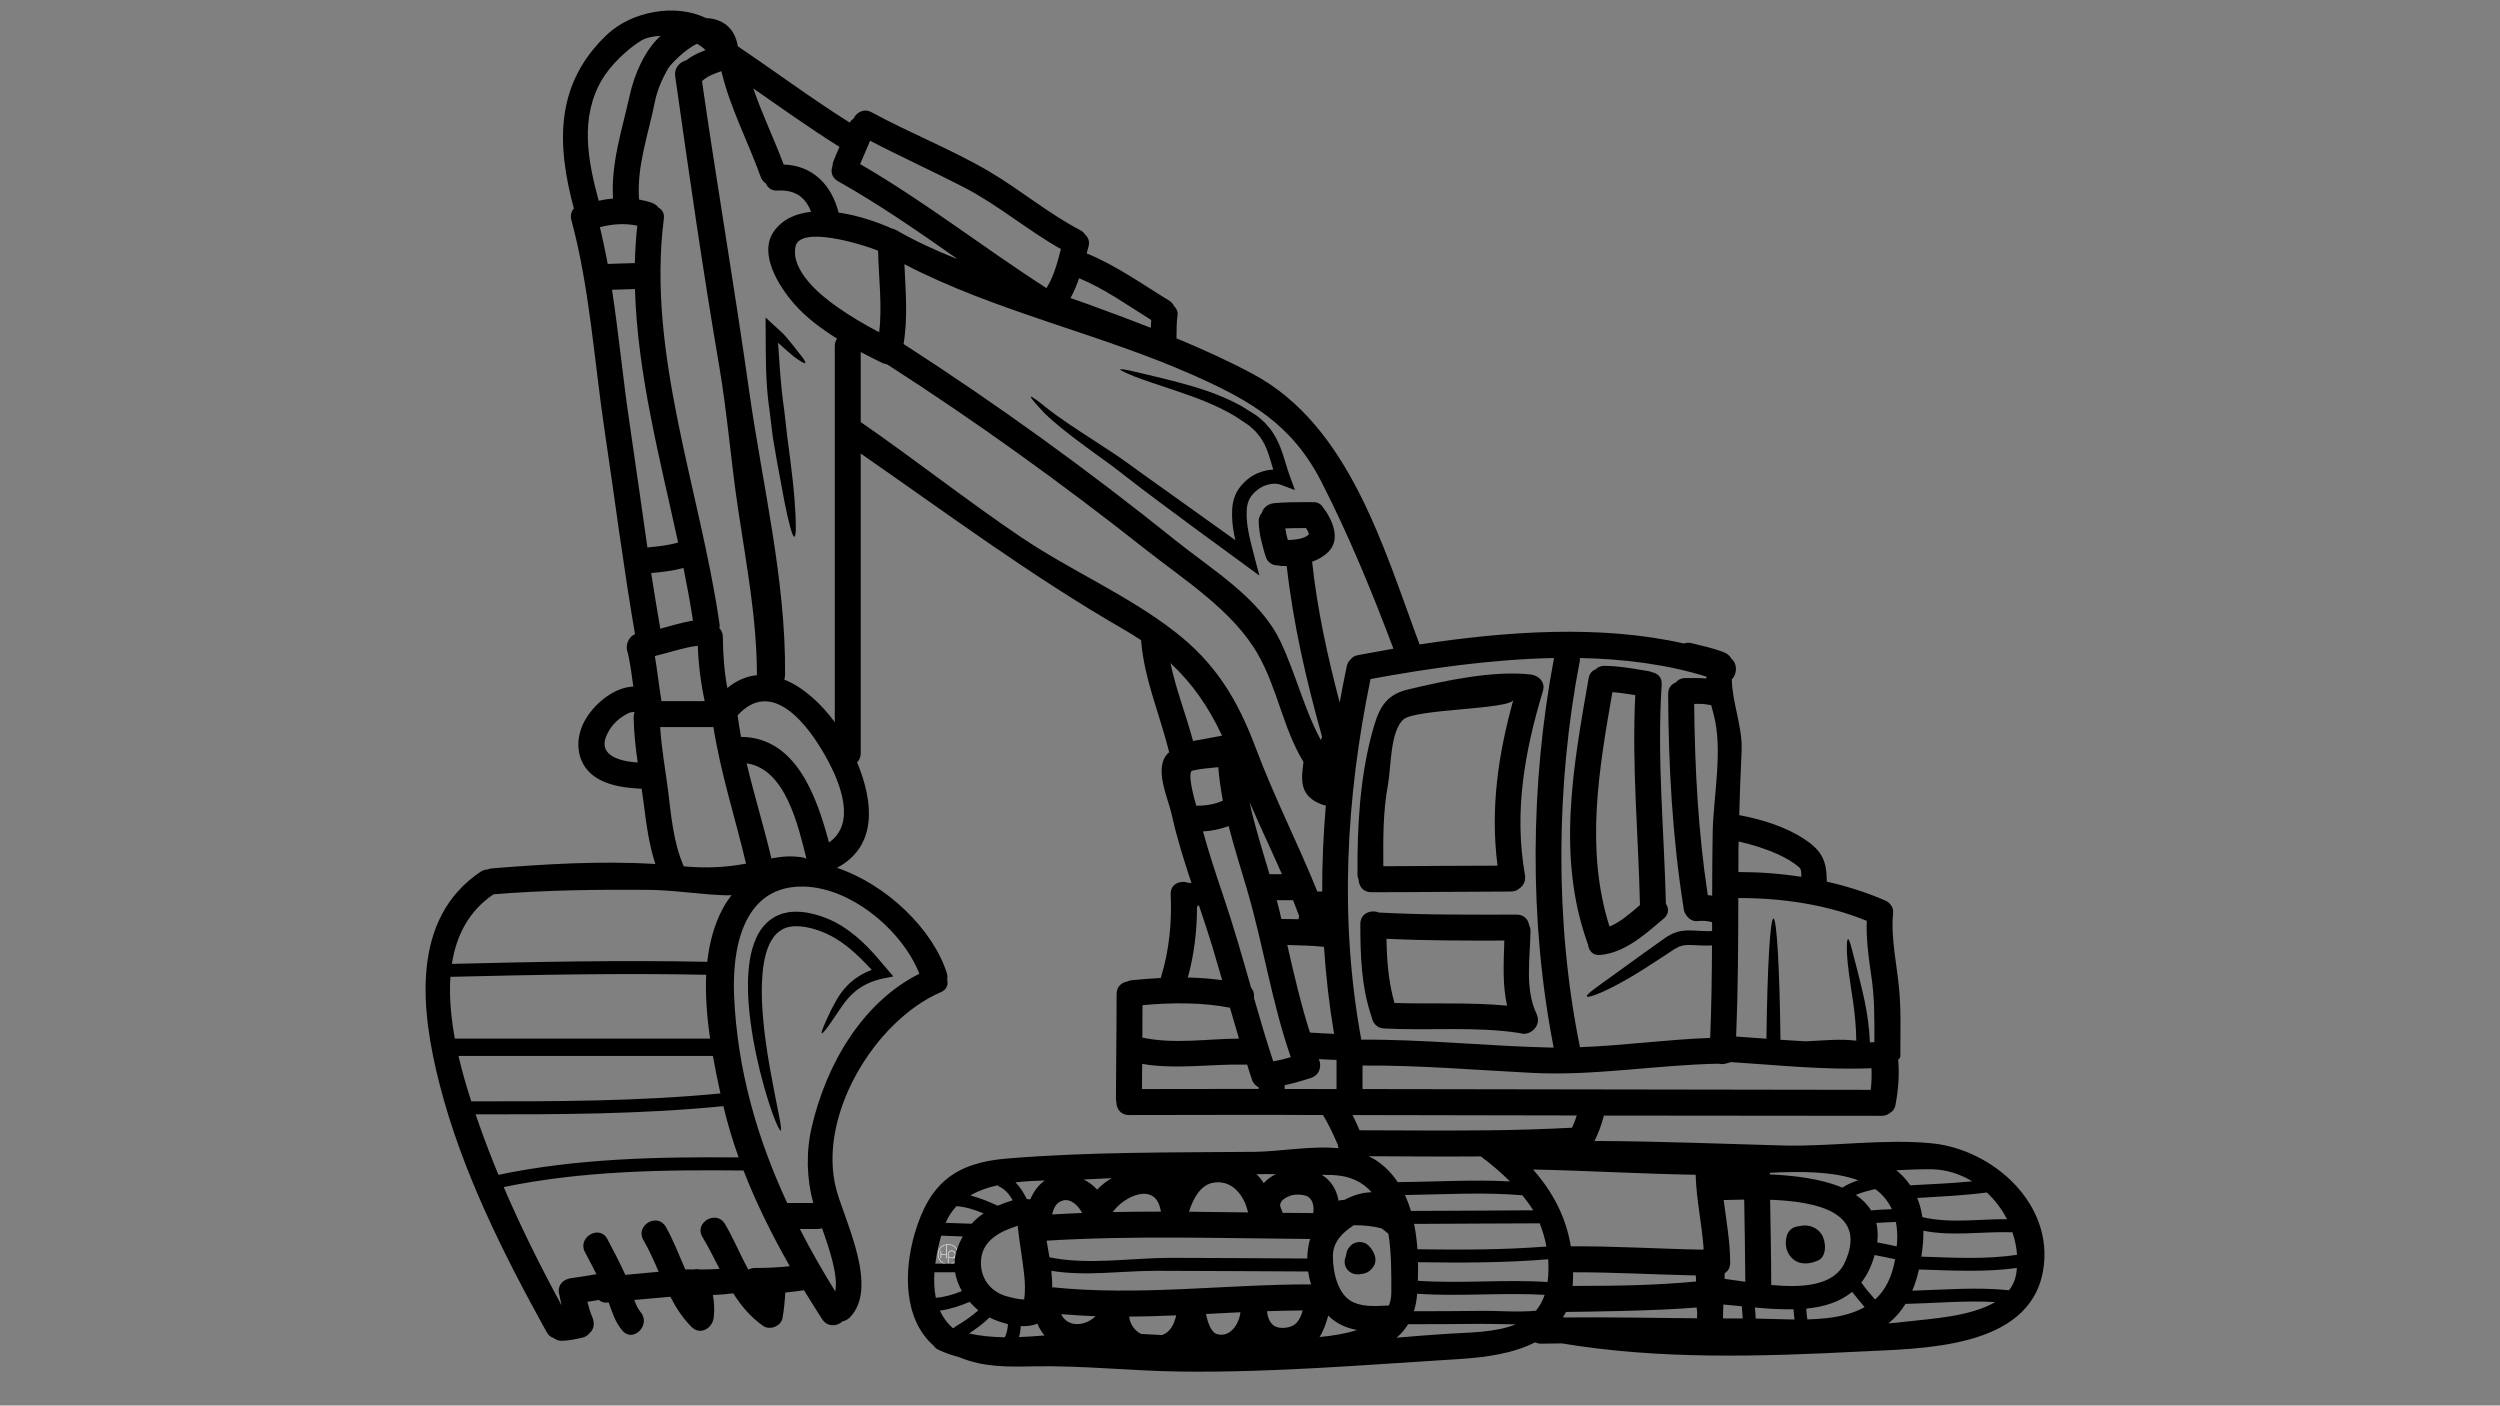 <svg xmlns="http://www.w3.org/2000/svg" xmlns:xlink="http://www.w3.org/1999/xlink" width="1366" zoomAndPan="magnify" viewBox="0 0 1024.5 576" height="768" preserveAspectRatio="xMidYMid meet" version="1.0"><rect x="0" y="0" width="1024.5" height="576" fill="#808080" stroke="none"/><defs><clipPath id="42aca90984"><path d="M 384.309 509.836 L 392 509.836 L 392 518.082 L 384.309 518.082 Z M 384.309 509.836 " clip-rule="nonzero"/></clipPath><clipPath id="efa8e34d7d"><path d="M 385 509.836 L 392.555 509.836 L 392.555 518.082 L 385 518.082 Z M 385 509.836 " clip-rule="nonzero"/></clipPath></defs><g clip-path="url(#42aca90984)"><path fill="#ffffff" d="M 390.004 512.703 C 390.887 512.703 391.324 513.332 391.324 514.059 C 391.324 514.766 390.887 515.402 390.004 515.402 C 389.488 515.402 389.121 515.188 388.906 514.859 L 388.906 515.227 C 389.164 515.473 389.531 515.629 390.004 515.629 C 390.441 515.629 390.801 515.492 391.055 515.27 L 391.441 515.641 L 391.59 515.488 L 391.199 515.109 C 391.438 514.816 391.559 514.43 391.559 514.059 C 391.562 513.215 391.043 512.477 390.004 512.477 C 388.977 512.477 388.457 513.211 388.449 514.031 C 388.449 514.039 388.449 514.051 388.449 514.059 L 388.449 518.059 C 386.277 518.016 384.527 516.238 384.527 514.059 C 384.527 512.227 385.766 510.68 387.449 510.207 L 387.449 509.977 C 385.645 510.457 384.309 512.105 384.309 514.059 C 384.309 516.387 386.203 518.281 388.531 518.281 C 388.578 518.281 388.629 518.281 388.676 518.277 L 388.676 514.059 L 388.68 514.059 C 388.68 514.051 388.68 514.039 388.68 514.031 C 388.68 513.277 389.223 512.703 390.004 512.703 Z M 390.004 512.703 " fill-opacity="1" fill-rule="nonzero"/></g><g clip-path="url(#efa8e34d7d)"><path fill="#ffffff" d="M 388.531 509.836 C 388.234 509.836 387.949 509.867 387.668 509.926 L 387.668 513.98 L 385.707 513.98 L 385.707 512.516 L 385.469 512.516 L 385.469 515.598 L 385.707 515.598 L 385.707 514.199 L 387.668 514.199 L 387.668 515.598 L 387.906 515.598 L 387.906 510.105 C 388.109 510.074 388.316 510.055 388.531 510.055 C 390.738 510.055 392.531 511.852 392.531 514.059 C 392.531 516.137 390.938 517.852 388.906 518.043 L 388.906 518.262 C 391.059 518.07 392.75 516.258 392.75 514.059 C 392.754 511.73 390.859 509.836 388.531 509.836 Z M 388.531 509.836 " fill-opacity="1" fill-rule="nonzero"/></g><path fill="#000000" d="M 260.055 291.863 C 259.172 291.645 258.113 291.906 256.773 292.641 C 253.492 294.41 250.727 297.047 249.043 300.375 C 244.355 309.316 253.359 311.93 261.328 312.492 C 260.445 306.379 259.773 300.242 259.668 294 C 259.668 293.18 259.816 292.512 260.055 291.863 Z M 260.164 107.812 C 260.273 102.715 260.598 97.594 261.156 92.496 C 256.125 91.395 250.836 91.785 245.848 93.102 C 247.012 98.07 248.113 103.102 249.043 108.156 C 252.758 108.07 256.449 107.879 260.164 107.812 Z M 270.723 14.688 C 267.613 14.836 264.742 15.441 262.711 16.672 C 256.902 20.215 249.992 26.934 246.582 32.809 C 237.574 48.344 240.879 65.816 245.348 82.258 C 247.27 81.824 249.238 81.543 251.223 81.352 C 250.316 66.746 254.961 53.137 258.07 39.012 C 259.949 30.586 264.074 20.715 270.723 14.688 Z M 277.742 222.367 C 277.785 222.324 277.852 222.367 277.895 222.324 C 270.441 188.062 261.199 153.09 260.207 118.461 C 257.055 118.527 253.922 118.637 250.812 118.742 C 253.598 137.105 255.348 155.832 258.047 173.785 C 260.551 190.59 262.863 207.508 265.305 224.336 C 269.535 223.945 273.684 223.535 277.742 222.367 Z M 283.984 254.316 C 282.883 247.145 281.543 239.953 280.098 232.758 C 275.777 233.926 271.328 234.422 266.859 234.832 C 268.047 242.457 269.277 250.062 270.594 257.645 C 275.023 256.434 279.449 255.094 283.984 254.316 Z M 271.047 287.324 C 276.836 287.324 282.535 287.324 288.777 287.324 C 287.18 279.852 286.23 272.246 285.949 264.621 C 279.988 265.398 274.242 267.43 268.348 268.855 C 269.387 274.797 269.988 280.844 271.004 286.785 C 271.047 286.98 271.004 287.152 271.047 287.324 Z M 186.395 425.621 C 220.211 425.621 254.074 425.621 291.004 425.621 C 289.727 416.98 289.016 408.082 289.402 399.461 C 254.484 398.75 219.543 399.461 184.578 400.305 C 184.02 408.492 184.84 417.152 186.395 425.621 Z M 295.234 448.09 C 294.156 443.227 293.098 438.086 292.148 432.73 C 256.383 432.73 198.703 432.73 187.883 432.73 C 189.395 439.254 191.254 445.562 193.133 451.328 C 227.188 451.371 261.266 451.371 295.234 448.09 Z M 305.73 353.926 C 301.324 335.238 295.344 316.965 292.363 297.953 C 284.48 297.953 277.547 297.953 270.531 297.953 C 271.047 306.488 272.582 314.781 273.684 323.25 C 275.023 333.855 275.844 345.133 280.227 355.027 C 289.598 355.867 297.242 355.457 305.73 353.926 Z M 299.793 366.801 C 299.121 366.844 298.496 366.949 297.828 366.906 C 287.07 366.625 276.469 364.746 265.734 364.66 C 244.527 364.488 223.406 364.77 202.266 366.477 C 191.988 373.387 186.953 383.543 185.184 394.992 C 220.082 394.148 254.961 393.434 289.836 394.148 C 290.723 386.328 292.645 378.898 296.227 372.285 C 297.309 370.277 298.52 368.465 299.793 366.801 Z M 204.254 481.441 C 236.668 474.68 269.73 474.031 302.707 474.312 C 300.223 467.445 298.129 460.422 296.445 453.293 C 262.648 456.664 228.785 456.688 194.902 456.664 C 195.398 458.113 195.895 459.559 196.391 460.918 C 198.832 467.875 201.469 474.68 204.254 481.441 Z M 310.18 276.699 C 310.18 253.562 305.859 231.375 302.469 208.609 C 299.512 188.949 298.02 169.141 294.652 149.527 C 287.914 110.145 282.301 70.723 276.684 31.168 C 276.23 27.777 278.672 25.336 281.305 24.688 C 283.637 22.785 286.359 21.598 289.125 20.539 C 288.172 19.547 287.008 18.703 285.648 17.949 C 280.766 20.152 274.676 26.461 273.684 28.23 C 271.266 32.551 269.32 36.914 268.348 41.816 C 265.672 55.191 260.941 67.805 261.871 81.629 C 261.914 81.676 261.871 81.719 261.871 81.762 C 263.707 82.105 265.52 82.539 267.289 83.164 C 268.457 83.598 269.32 84.309 269.926 85.152 C 271.371 85.906 272.32 87.379 272.043 89.625 C 264.957 145.012 287.113 201.543 294.867 255.766 C 294.977 256.371 294.867 256.93 294.805 257.473 C 295.73 258.312 296.227 259.566 296.227 261.164 C 296.293 268.164 296.789 275.098 298.062 281.945 C 302.145 278.555 306.637 276.977 310.18 276.699 Z M 309.293 519.613 C 314.133 519.613 318.902 519.418 323.656 518.898 C 316.465 506.262 309.941 493.195 304.695 479.672 C 271.805 479.324 238.762 479.777 206.414 486.453 C 213.516 503 221.551 519.117 230.168 534.973 C 229.93 533.871 229.672 532.77 229.434 531.668 C 229.391 531.492 229.434 531.301 229.391 531.125 C 229.109 530.457 228.938 529.742 228.938 529.074 C 228.938 525.879 231.375 524.105 234.25 523.762 C 237.66 523.285 241.051 522.766 244.422 522.16 C 242.91 519.137 241.312 516.137 239.711 513.109 C 236.516 507.039 245.695 501.703 248.891 507.754 C 251.438 512.613 254.008 517.43 256.254 522.441 C 260.832 522.012 265.391 521.559 269.926 521.168 C 268.004 516.719 266.059 512.289 263.641 508.121 C 260.23 502.16 269.43 496.801 272.82 502.719 C 275.973 508.184 278.219 514.32 280.832 520.195 C 281.004 520.195 281.156 520.195 281.328 520.195 C 281.391 520.195 281.48 520.195 281.543 520.195 C 281.977 520.176 282.387 520.176 282.773 520.195 C 283.25 520.238 283.746 520.238 284.199 520.238 C 285.062 520.066 285.906 520.023 286.746 520.238 C 289.449 520.238 292.168 520.176 294.867 520 C 292.602 515.594 290.398 511.125 287.848 506.91 C 284.352 501.035 293.527 495.656 297.07 501.555 C 300.504 507.301 303.246 514.062 306.68 520.305 C 307.395 519.895 308.277 519.613 309.293 519.613 Z M 328.73 351.332 C 329.441 351.441 330.004 351.699 330.5 351.938 C 327.09 338.457 321.969 315.086 305.969 312.816 C 309.055 325.863 313.051 338.719 316.117 351.785 C 320.395 350.945 324.195 350.664 328.73 351.332 Z M 339.723 345.242 C 350.887 337.508 344.602 321.156 338.449 310.16 C 331.039 296.895 316.422 277.691 302.273 293.137 C 302.664 296.117 303.141 299.035 303.656 301.973 C 326.227 302.145 334.648 326.34 339.723 345.242 Z M 342.098 141.922 C 342.098 140.648 342.441 139.59 343.027 138.77 C 336.461 134.684 330.285 130.043 325.316 124.383 C 319.379 117.535 310.656 104.098 317.133 94.828 C 320.676 89.773 326.227 87.465 332.379 86.793 C 330.156 81.047 326.117 77.676 318.625 78.09 C 316.141 78.238 314.586 76.922 313.871 75.195 C 312.945 74.59 312.164 73.703 311.711 72.43 C 306.508 57.891 299.164 44.195 295.625 29.16 C 292.707 30.152 289.77 31.254 287.676 33.266 C 293.766 75.539 301 117.641 306.961 159.918 C 312.359 198.238 322.145 237.879 321.711 276.699 C 321.711 277.367 321.559 277.93 321.387 278.492 C 329.227 281.621 336.527 288.383 342.098 295.945 C 342.098 243.453 342.098 191.176 342.098 141.922 Z M 342.27 529.184 C 343.609 522.961 339.938 511.902 336.852 503.324 C 336.289 503.539 335.684 503.648 335.016 503.648 C 333.438 503.648 330.566 503.648 327.781 503.648 C 332.207 512.289 337.066 520.801 342.27 529.184 Z M 332.637 461.914 C 338.449 436.703 353.004 410.977 376.758 399.031 C 369.609 380.906 347.734 362.695 327.605 363.32 C 304.262 364.035 300.008 389.07 300.828 408.039 C 302.145 438.391 310.266 466.449 322.598 493 C 327.457 493 330.543 493 333.266 493 C 330.543 482.824 330.262 472.262 332.637 461.914 Z M 360.281 136.156 C 361.621 125.117 360.043 113.797 359.848 102.734 C 353.219 100.016 327.605 92.238 325.965 101.16 C 324.129 110.965 336.008 120.84 342.984 125.719 C 348.512 129.629 354.32 133.023 360.281 136.156 Z M 394.188 529.074 C 392.805 526.656 391.832 524.062 391.398 521.383 C 388.508 521.383 385.031 521.383 382.934 521.383 C 382.695 524.949 382.828 528.512 383.496 531.84 C 387.23 531.516 390.711 530.5 394.188 529.074 Z M 391.832 105.977 C 391.875 105.934 391.898 105.867 391.941 105.824 C 376.133 94.766 360.281 83.727 343.414 74.266 C 340.781 72.816 340.328 70.184 341.168 68.023 C 341.168 67.523 341.211 67.008 341.387 66.508 C 342.207 64.328 343.133 62.254 344.02 60.18 C 343.977 60.16 343.91 60.113 343.824 60.07 C 331.816 52.555 320.328 44.324 308.688 36.223 C 312.316 46.785 317.219 56.918 321.148 67.418 C 333.051 67.805 340.781 75.754 343.652 87.098 C 351.75 88.285 359.785 91.07 365.527 93.664 C 366.133 93.77 366.758 93.988 367.363 94.332 C 375.246 98.914 383.477 102.629 391.832 105.977 Z M 394.531 506.695 C 391.594 506.566 388.637 506.457 385.699 506.371 C 384.707 509.957 383.82 513.867 383.281 517.84 C 386.586 517.84 389.066 517.84 391.164 517.84 C 391.207 515.961 391.508 513.996 392.156 512.051 C 392.824 510.066 393.645 508.336 394.531 506.695 Z M 400.902 536.961 C 399.629 535.879 398.441 534.754 397.359 533.504 C 393.367 535.168 389.391 536.527 385.16 537.09 C 386.348 539.68 388.012 542.059 390.277 544.109 C 390.449 544.176 390.621 544.219 390.816 544.324 C 391.012 544.043 391.227 543.785 391.551 543.613 C 394.855 541.625 398.117 539.531 400.902 536.961 Z M 398.18 501.488 C 399.629 499.848 401.293 498.465 403.062 497.254 C 399.5 495.785 395.848 494.574 391.984 494.273 C 390.168 496.176 388.68 498.441 387.512 501.121 C 391.055 501.23 394.598 501.379 398.18 501.488 Z M 408.848 494.078 C 410.793 493.258 412.867 492.547 415.027 491.875 C 413.645 489.5 411.938 487.359 409.281 486.129 C 409.066 486.023 408.914 485.891 408.742 485.742 C 404.703 486.625 400.945 487.965 397.641 489.887 C 401.508 490.883 405.199 492.438 408.848 494.078 Z M 411.785 548.02 C 412.605 546.312 412.973 544.5 413.039 542.617 C 410.273 541.949 407.574 540.957 405.48 539.898 C 402.977 542.402 400.125 544.5 397.125 546.422 C 397.145 546.422 397.188 546.422 397.23 546.441 C 401.789 547.543 406.734 547.934 411.785 548.02 Z M 419.691 532.508 C 420.23 528.965 420.059 525.164 419.625 521.621 C 418.891 515.184 417.727 508.789 417.035 502.332 C 409.844 504.598 402.199 508.359 401.98 517.129 C 401.789 523.762 405.848 529.312 412.391 531.168 C 414.637 531.797 416.906 532.379 419.238 532.508 C 419.41 532.508 419.52 532.508 419.691 532.508 Z M 422.219 491.488 C 423.555 488.332 425.543 485.59 428.176 483.754 C 424.16 483.859 420.121 484.078 416.148 484.531 C 418.027 486.41 419.496 488.785 420.684 491.227 C 420.879 491.27 421.008 491.379 421.18 491.445 C 421.504 491.445 421.871 491.445 422.219 491.488 Z M 428.07 547.262 C 426.859 545.859 425.867 544.219 425.09 542.383 C 423.211 543.289 420.836 543.57 418.309 543.441 C 418.242 544.953 418.008 546.484 417.574 547.934 C 421.074 547.805 424.594 547.543 428.07 547.262 Z M 428.848 118.074 C 431.891 113.234 433.316 107.641 434.766 102.066 C 421.008 94.332 408.957 83.941 394.879 76.684 C 382.199 70.137 369.18 64.262 356.566 57.676 C 355.25 60.895 353.801 64.047 352.484 67.242 C 379.004 82.602 403.105 101.547 428.848 118.074 Z M 443.445 497.082 C 442 494.078 438.781 491.121 435.691 491.941 C 432.82 492.652 431.762 495.074 431.156 497.688 C 435.262 497.449 439.344 497.234 443.445 497.082 Z M 434.871 538.535 C 437.422 544.066 444.656 543.613 448.953 539.398 C 444.266 539.207 439.559 538.926 434.871 538.535 Z M 449.621 487.512 C 451.352 485.676 453.379 484.098 455.582 482.805 C 451.738 483.02 447.914 483.148 444.113 483.363 C 446.188 484.402 448.066 485.805 449.621 487.512 Z M 471.562 134.34 C 471.605 133.281 471.672 132.223 471.777 131.145 C 462.168 125.16 452.711 118.355 442.215 114.012 C 441.266 116.82 440.121 119.543 438.695 122.133 C 440.832 122.891 442.949 123.605 445.086 124.383 C 453.832 127.559 462.73 130.863 471.562 134.34 Z M 475.797 496.52 C 475.688 496.238 475.602 495.957 475.535 495.59 C 473.379 484.465 460.852 489.93 455.992 496.691 C 462.602 496.586 469.188 496.52 475.797 496.52 Z M 476.184 547.113 C 479.746 545.816 481.129 542.684 482.016 539.031 C 475.602 539.293 469.168 539.508 462.73 539.531 C 463.098 542.727 464.934 545.254 467.59 546.637 C 470.461 546.766 473.336 546.938 476.184 547.113 Z M 488.906 303.637 C 492.898 303.031 496.852 302.145 500.805 301.477 C 495.273 289.766 488.73 280.152 479.66 271.75 C 481.906 282.574 486.074 293.008 488.906 303.637 Z M 501.129 328.109 C 500.285 323.594 499.617 319.039 499.25 314.395 C 495.707 314.781 492.016 314.953 488.645 315.797 C 486.355 316.379 489.422 327.398 490.223 330.164 C 493.98 330.207 497.652 329.664 501.129 328.109 Z M 500.848 401.664 C 499.531 397.043 498.191 392.465 496.809 387.863 C 495.082 382.16 493.18 376.543 491.281 370.902 C 491.062 371.164 490.805 371.379 490.523 371.551 C 490.566 381.23 489.359 391.297 486.766 400.586 C 491.496 400.672 496.203 401.062 500.848 401.664 Z M 507.734 425.621 C 506.484 421.41 505.254 417.199 504.043 412.965 C 492.34 410.672 480.07 410.867 468.195 411.906 C 468.195 416.332 468.172 420.762 468.129 425.211 C 481.109 427.977 494.539 425.707 507.734 425.621 Z M 508.34 537.758 C 503.609 538.02 498.945 538.234 494.219 538.473 C 494.973 542.016 496.27 546.203 499.031 546.809 C 504.281 548.02 507.801 542.512 508.34 537.758 Z M 511.492 496.844 C 511.406 496.629 511.344 496.414 511.277 496.195 C 509.746 489.887 505.035 483.602 497.629 484.598 C 491.777 485.352 488.906 491.508 487.242 496.562 C 495.316 496.629 503.395 496.734 511.492 496.844 Z M 515.812 446.23 C 515.812 445.992 515.812 445.777 515.812 445.562 C 514.602 445 513.566 444.004 513.047 442.406 C 512.336 440.355 511.73 438.281 511.062 436.23 C 510.844 436.23 510.715 436.273 510.5 436.273 C 496.312 435.949 482.102 438.367 468.066 435.992 C 468.02 439.426 467.977 442.859 467.977 446.297 C 483.938 446.273 499.852 446.23 515.812 446.23 Z M 522.832 481.16 C 520.176 481.117 517.539 481.16 514.926 481.16 C 516.027 482.262 517.023 483.492 517.863 484.855 C 519.246 483.363 520.91 482.113 522.832 481.16 Z M 520.238 358.246 C 521.945 358.246 523.652 358.246 525.336 358.246 C 520.996 348.395 516.375 338.629 512.098 328.781 C 514.215 338.719 517.348 348.461 520.238 358.246 Z M 521.773 434.953 C 524.215 434.523 526.59 433.938 528.965 433.227 C 521.125 410.695 517.715 387.234 510.996 364.422 C 508.426 355.762 505.75 347.184 503.504 338.543 C 500.113 339.777 496.594 340.512 492.984 340.727 C 495.426 349.562 498.254 358.18 501.234 366.949 C 505.488 379.414 509.074 392.117 512.703 404.777 C 513.719 405.922 514.086 407.434 513.867 408.922 C 516.375 417.652 518.922 426.336 521.773 434.953 Z M 526.242 544.152 C 531.297 543.785 532.656 540.914 533.867 537.023 C 528.965 537.047 524.062 537.152 519.203 537.328 C 519.68 541.301 521.34 544.5 526.242 544.152 Z M 532.398 375.418 C 531.578 373.215 530.734 371.055 529.895 368.895 C 528.078 368.895 525.422 368.895 523.219 368.895 C 523.566 370.234 523.934 371.574 524.258 372.934 C 524.539 374.145 524.816 375.375 525.098 376.586 C 527.473 376.586 529.805 376.629 532.117 376.695 C 532.16 376.262 532.27 375.852 532.398 375.418 Z M 535.723 515.746 C 535.766 513.09 536.113 510.387 536.867 507.73 C 500.848 507.473 464.824 506.242 428.891 508.422 C 429.277 510.668 429.688 512.98 430.078 515.25 C 446.082 518.512 463.488 515.465 479.684 515.465 C 498.363 515.465 517.043 515.66 535.723 515.746 Z M 536.328 219.02 C 536.371 218.957 536.371 218.957 536.371 218.805 C 536.328 218.395 535.832 217.398 535.25 216.406 C 531.621 216.406 529.094 216.426 526.695 216.535 C 526.934 218.176 527.324 219.734 527.754 221.289 C 530.582 221.266 533.562 220.898 535.551 219.668 C 535.766 219.559 536.262 219.062 536.328 219.02 Z M 431.18 527.52 C 466.531 531.191 501.84 526.309 537.301 526.332 C 536.719 524.602 536.328 522.875 536.047 521.059 C 515.316 520.996 494.586 520.777 473.809 520.777 C 459.512 520.777 445.023 523.113 430.832 520.777 C 431.07 523.07 431.223 525.359 431.18 527.52 Z M 538.188 497.125 C 538.531 494.469 538.098 492.047 536.328 490.645 C 535.207 489.738 532.68 489.348 530.348 489.629 C 528.617 489.844 526.266 490.926 525.141 492.309 C 525.141 492.309 524.668 493.43 524.602 493.43 C 524.602 493.992 524.645 494.684 525.141 495.633 C 525.336 496.09 525.488 496.562 525.594 497.016 C 529.805 497.059 533.996 497.082 538.188 497.125 Z M 541.836 365.352 C 541.793 353.602 542.332 341.871 543.324 330.164 C 539.199 329.062 535.25 326.77 534.062 322.363 C 533.176 319.039 533.758 315.625 534.168 312.254 C 525.77 298.387 523.609 282.508 515.598 268.316 C 505.383 250.234 485.277 237.684 469.23 224.98 C 435.195 198.109 400.016 172.75 363.543 149.309 C 362.871 149.203 362.203 149.051 361.555 148.75 C 358.66 147.324 355.703 145.832 352.723 144.277 C 352.723 152.703 352.723 162.465 352.723 172.965 C 374.922 188.281 396.086 205.043 418.418 220.121 C 438.672 233.773 461.93 243.777 481.215 258.68 C 498.234 271.793 507.195 286.766 514.668 306.68 C 522.16 326.641 531.902 345.629 539.848 365.352 C 540.582 365.352 541.273 365.352 541.836 365.352 Z M 556.152 545.039 C 551.727 544.219 547.621 542.488 544.32 539.121 C 543.453 542.059 542.461 545.363 540.734 547.91 C 546.109 547.414 551.469 546.551 556.152 545.039 Z M 536.805 423.137 C 540.086 423.355 543.391 423.547 546.695 423.68 C 544.707 411.797 543.348 399.914 542.57 388.012 C 538.316 387.539 531.902 387.363 527.539 387.258 C 530.281 399.355 533.066 411.344 536.805 423.137 Z M 547.711 446.297 C 547.711 441.738 547.711 436.832 547.711 434.348 C 545.312 434.285 542.871 434.176 540.453 434.023 C 540.453 434.07 540.453 434.07 540.496 434.113 C 541.664 436.812 540.906 440.484 537.32 441.695 C 533.715 442.902 530.109 443.918 526.438 444.738 C 526.438 445.172 526.438 445.711 526.438 446.273 C 533.543 446.273 540.625 446.273 547.711 446.297 Z M 550.949 491.703 C 554.555 489.781 558.422 488.656 562.07 488.57 C 558.484 484.465 553.324 481.766 545.809 481.508 C 544.426 481.484 543.043 481.484 541.664 481.441 C 542.613 482.047 543.5 482.695 544.277 483.492 C 546.715 485.977 548.012 488.938 548.531 492.027 C 548.812 491.941 549.133 491.875 549.48 491.832 C 549.977 491.77 550.453 491.723 550.949 491.703 Z M 556.5 268.469 C 561.227 267.582 566.109 266.695 571.031 265.832 C 562.242 242.543 552.848 219.602 541.488 197.395 C 529.461 173.914 512.508 164.238 489.25 153.848 C 451.004 136.781 407.855 127.664 370.625 108.266 C 371.102 119.195 372.094 130.148 370.281 140.973 C 408.848 165.836 446.016 192.75 481.777 221.484 C 496.594 233.387 516.375 245.16 524.773 262.957 C 531.059 276.223 534.387 290.543 541.297 303.312 C 541.488 302.812 541.664 302.359 541.793 301.863 C 541.77 301.758 541.727 301.691 541.684 301.582 C 535.27 278.641 529.957 255.613 527.301 231.938 C 526.59 231.938 525.855 231.938 525.098 231.938 C 524.645 231.895 524.215 231.828 523.824 231.723 C 521.664 231.785 519.461 230.684 518.641 228.008 C 517.238 223.32 515.922 218.676 515.812 213.75 C 515.77 212.215 516.309 211.047 517.086 210.184 C 517.691 207.895 519.785 206.406 522.227 206.188 C 527.129 205.801 530 205.758 537.086 205.758 C 537.258 205.758 537.43 205.801 537.625 205.801 C 539.18 205.648 540.734 206.082 541.727 207.312 C 545.98 212.711 550.234 221.656 543.348 227.078 C 541.664 228.461 539.742 229.453 537.711 230.188 C 539.805 249.781 543.996 268.879 549.004 287.887 C 549.91 282.918 550.84 277.992 551.898 273.066 C 552.156 271.793 552.742 270.863 553.496 270.238 C 554.125 269.375 555.094 268.703 556.5 268.469 Z M 570.168 529.637 C 570.168 522.336 570.254 513.605 568.98 505.637 C 568.094 504.859 567.145 504.082 566.109 503.367 C 562.395 502.418 558.594 502.051 554.727 502.113 C 553.93 502.656 553.215 503.195 552.719 503.539 C 548.918 506.457 546.219 509.785 546.219 514.883 C 546.219 521.102 548.098 530.695 554.555 533.652 C 559.09 535.75 564.273 535.168 569.176 534.992 C 569.801 533.395 570.168 531.625 570.168 529.637 Z M 573.129 484.422 C 588.352 484.316 603.555 483.32 618.758 484.141 C 615.109 480.449 611.137 477.121 606.859 473.902 C 591.527 474.012 576.215 473.902 560.902 473.816 C 561.68 474.207 562.438 474.594 563.172 475.027 C 567.211 477.512 570.363 480.773 572.848 484.508 C 572.953 484.508 573.02 484.422 573.129 484.422 Z M 621.176 542.727 C 616.383 542.684 611.566 542.488 606.859 542.512 C 596.883 542.617 586.969 542.664 577.035 542.664 C 575.762 544.777 574.164 546.637 572.285 548.191 C 579.453 547.586 586.582 546.984 593.73 546.551 C 601.957 546.031 612.734 546.098 621.176 542.727 Z M 628.305 495.98 C 626.922 493.777 625.434 491.77 623.875 489.824 C 607.852 488.461 591.828 489.5 575.762 489.715 C 576.711 491.812 577.531 493.992 578.203 496.238 C 594.895 496.195 611.609 496.066 628.305 495.98 Z M 629.426 537.133 C 631.004 535.254 632.168 533.051 633.012 530.629 C 615.605 529.613 598.156 531.387 580.75 530.176 C 580.555 532.812 580.125 535.168 579.41 537.328 C 588.547 537.328 597.703 537.328 606.859 537.195 C 614.223 537.09 622 537.867 629.426 537.133 Z M 633.723 510.82 C 633.078 507.406 632.125 504.168 630.961 501.316 C 613.793 501.336 596.645 501.512 579.477 501.555 C 580.188 504.965 580.621 508.465 580.859 511.945 C 598.523 512.203 616.102 512.203 633.723 510.82 Z M 634.18 525.379 C 634.609 522.398 634.676 519.223 634.438 516.047 C 616.664 517.516 598.914 517.516 581.117 517.258 C 581.141 519.852 581.117 522.398 581.031 524.863 C 598.738 526.094 616.492 524.215 634.18 525.379 Z M 634.609 429.273 C 635.324 429.316 635.992 429.273 636.703 429.316 C 626.555 377.578 627.051 321.371 636.836 269.656 C 610.961 270.172 584.832 273.996 561.637 278.273 C 551.555 327.074 548.789 376.867 557.859 426.055 C 583.516 425.883 608.977 428.645 634.609 429.273 Z M 644.242 462.129 C 644.996 460.488 645.602 458.824 646.164 457.117 C 596.277 457.055 554.812 456.945 554.812 456.945 C 554.641 456.945 554.445 456.902 554.273 456.902 C 555.312 458.953 556.219 461.051 557.148 463.188 C 574.121 463.211 591.117 463.402 608.09 463.211 C 608.523 463.145 608.934 463.145 609.406 463.211 C 621.027 463.082 632.625 462.758 644.242 462.129 Z M 695.055 525.164 C 695.055 524.32 694.992 523.5 694.949 522.68 C 678.168 522.336 661.41 521.34 644.652 521.383 C 644.652 522.789 644.652 524.172 644.566 525.641 C 644.566 526.137 644.457 526.527 644.438 526.98 C 662.727 526.957 678.383 526.742 695.055 525.164 Z M 695.508 537.91 C 695.445 537.238 695.379 536.527 695.293 535.812 C 678.168 537.262 649.25 537.543 641.738 537.629 C 641.391 538.406 640.914 539.078 640.484 539.789 C 640.699 539.812 640.961 539.855 641.195 539.898 C 659.293 539.723 677.371 540.07 695.445 540.242 C 695.445 539.465 695.488 538.688 695.508 537.91 Z M 697.82 512.117 C 697.93 512.008 698.035 511.902 698.164 511.793 C 697.43 501.617 695.164 491.617 694.883 481.422 C 672.617 481.055 650.461 479.715 628.238 479.262 C 636.23 488.332 641.672 498.465 643.723 510.734 C 661.777 510.625 679.766 511.793 697.82 512.117 Z M 701.621 381.555 C 701.621 380.344 701.621 379.09 701.621 377.902 C 699.547 377.34 697.887 377.254 695.445 377.473 C 693.566 377.621 691.902 376.477 690.973 374.945 C 690.52 374.34 690.152 373.605 690.023 372.676 C 685.34 343.426 683.738 313.961 683.609 284.387 C 683.609 281.859 685.016 280.305 686.785 279.637 C 687.648 278.555 688.965 277.887 690.695 277.863 C 693.609 277.863 696.48 277.82 699.309 278.035 C 699.309 277.777 699.266 277.539 699.266 277.281 C 683.137 272.246 665.492 270.023 647.48 269.656 C 647.48 270.086 647.48 270.562 647.371 271.016 C 637.59 321.715 637.094 377.969 647.371 428.645 C 647.418 428.82 647.418 428.992 647.438 429.145 C 665.34 428.473 682.961 425.988 700.82 425.34 C 701.363 412.727 701.512 400.09 701.578 387.43 C 697.992 387.688 694.496 387.191 691.578 387.258 C 690.93 387.32 690.242 387.363 689.637 387.473 C 689.141 387.688 688.75 387.645 688.145 387.906 L 686.266 388.898 L 684.301 390.195 C 681.688 391.902 679.16 393.566 676.766 395.121 C 671.949 398.254 667.477 400.973 663.547 403.07 C 655.816 407.305 650.676 408.969 650.309 408.363 C 649.812 407.543 654.391 404.496 661.367 399.461 C 664.887 396.914 669.035 393.934 673.633 390.582 C 675.988 388.922 678.469 387.148 681.02 385.336 L 682.918 383.996 C 683.719 383.543 684.496 383.109 685.273 382.656 C 686.117 382.266 687.367 381.898 688.426 381.617 C 689.461 381.445 690.371 381.383 691.363 381.273 C 695.445 381.273 698.707 381.727 701.621 381.555 Z M 701.859 340.879 C 702.184 325.973 706.18 307.047 702.184 292.512 C 701.836 291.258 701.512 290.09 701.23 288.926 C 701.082 288.926 700.93 288.926 700.801 288.926 C 698.664 288.426 696.48 288.383 694.277 288.469 C 694.516 314.695 695.898 340.879 699.852 366.844 C 700.453 366.863 701.039 366.973 701.645 367.039 C 701.645 358.332 701.73 349.605 701.859 340.879 Z M 706.09 540.285 C 708.77 540.309 711.469 540.352 714.168 540.309 C 714.082 538.645 713.953 536.98 713.801 535.316 C 711.23 535.059 708.703 534.777 706.223 534.605 C 706.156 536.484 706.09 538.406 706.09 540.285 Z M 715.227 525.273 C 715.16 514.039 714.945 502.785 714.773 491.594 C 711.684 491.617 708.812 491.703 706.371 491.77 C 707.43 500.344 709.027 508.855 709.027 517.539 C 709.027 519.527 708.102 520.953 706.781 521.773 C 706.781 522.551 706.719 523.285 706.719 524.062 C 709.203 524.387 712.117 524.82 715.227 525.273 Z M 735.375 540.738 C 735.223 539.355 735.074 537.93 734.965 536.547 C 729.824 536.656 724.449 536.312 719.156 535.812 C 719.309 537.328 719.414 538.816 719.48 540.352 C 724.727 540.414 730.039 540.676 735.375 540.738 Z M 738.141 359.324 C 738.227 357.855 738.227 356.258 737.34 355.48 C 734.836 353.277 731.789 351.547 728.746 350.168 C 723.52 347.789 718.055 346.082 712.504 344.852 C 712.461 345.848 712.418 346.84 712.418 347.832 C 712.398 351.008 712.398 354.207 712.398 357.359 C 721.016 357.359 729.629 358.008 738.141 359.324 Z M 755.934 517.516 C 765.566 496.801 744.727 492.371 725.398 491.66 C 725.57 503.262 725.828 514.816 725.852 526.418 C 725.852 526.461 725.852 526.527 725.852 526.59 C 738.441 527.758 751.465 527.043 755.934 517.516 Z M 754.961 486.691 C 756.992 485.395 759.195 484.422 761.484 483.688 C 751.312 479.93 737.73 479.996 725.27 480.598 C 725.27 480.836 725.289 481.055 725.289 481.27 C 735.461 481.723 746.496 483.082 754.961 486.691 Z M 764.117 535.641 C 762.414 533.59 760.641 531.559 759 529.398 C 753.859 533.652 747.34 535.578 740.191 536.27 C 740.301 537.758 740.43 539.207 740.645 540.695 C 743.277 540.633 745.891 540.457 748.527 540.18 C 754.898 539.465 760.039 537.973 764.117 535.641 Z M 766.625 446.621 C 766.992 443.68 767.055 440.742 766.926 437.762 C 747.641 438.539 728.484 436.488 709.203 435.234 C 708.77 435.496 708.25 435.625 707.668 435.73 C 706.59 436.121 705.379 436.164 704.234 435.906 C 678.602 436.379 653.68 440.98 627.766 439.664 C 604.613 438.496 581.551 436.488 558.355 436.66 C 558.355 440.094 558.355 442.902 558.355 446.297 C 626.664 446.34 695.012 446.574 766.625 446.621 Z M 768.113 427.09 C 768.156 416.094 768.199 408.426 766.73 399.031 C 765.672 392.051 764.746 384.555 765.004 377.363 C 748.375 370.578 730.215 368.008 712.355 368.008 C 712.332 386.934 712.246 405.836 711.469 424.781 C 715.613 425.059 719.738 425.34 723.887 425.664 C 724.23 397.258 725.375 376.434 726.758 376.414 C 728.141 376.414 729.309 397.477 729.629 426.098 C 732.977 426.312 736.348 426.551 739.695 426.723 C 740.32 426.723 740.926 426.703 741.574 426.66 C 747.879 426.336 754.359 425.664 760.707 426.484 C 760.598 415.125 758.418 405.164 757.555 397.82 C 756.539 389.785 756.711 384.879 757.336 384.859 C 758.008 384.859 759 389.48 761.031 397.195 C 762.738 404.43 765.824 414.605 766.277 427.156 C 766.883 427.156 767.508 427.09 768.113 427.09 Z M 766.773 496.023 C 769.605 495.785 772.453 495.59 775.285 495.527 C 773.688 492.09 771.375 489.391 768.48 487.297 C 765.824 487.902 763.062 488.551 760.535 489.672 C 763.082 491.422 765.219 493.496 766.773 496.023 Z M 776.621 516.047 C 773.836 515.379 771.031 514.883 768.223 514.32 C 766.949 518.922 765.07 522.617 762.781 525.574 C 764.465 528.039 766.449 530.285 768.395 532.551 C 772.734 528.641 775.348 523.199 776.621 516.047 Z M 777.441 508.965 C 777.617 505.918 777.398 503.215 776.945 500.777 C 774.246 500.84 771.59 500.992 768.934 501.164 C 769.496 503.539 769.648 506.176 769.301 509.137 C 771.957 509.676 774.637 510.129 777.27 510.777 C 777.336 510.172 777.398 509.609 777.441 508.965 Z M 808.219 484.098 C 803.336 481.16 797.785 479.324 791.848 479.172 C 786.902 479.109 782.023 479.324 777.121 479.562 C 779.32 481.332 781.242 483.406 782.844 485.742 C 791.309 485.242 799.773 484.965 808.219 484.098 Z M 817.652 533.59 C 805.41 532.875 793.121 534.066 780.879 534.324 C 778.977 537.414 776.664 540.07 773.859 542.34 C 776.559 542.102 779.215 541.84 781.914 541.516 C 790.531 540.457 807.289 539.68 817.652 533.59 Z M 787.789 498.789 C 799.148 501.445 810.875 499.543 822.469 499.609 C 820.375 495.504 817.547 491.812 814.219 488.68 C 804.738 489.93 795.215 490.344 785.672 490.926 C 786.664 493.301 787.379 495.914 787.789 498.789 Z M 826.574 514.211 C 826.379 511.059 825.688 507.969 824.695 504.988 C 812.516 504.578 800.203 506.738 788.219 504.363 C 788.219 505.852 788.176 507.363 788.09 508.965 C 787.895 511.059 787.656 513.047 787.379 514.969 C 800.441 515.379 813.617 516.199 826.574 514.211 Z M 826.184 522.398 C 826.336 521.492 826.445 520.52 826.508 519.613 C 813.227 521.449 799.773 520.629 786.383 520.238 C 785.672 523.371 784.785 526.266 783.641 528.922 C 796.902 528.535 810.098 527.367 823.289 528.75 C 824.695 526.957 825.73 524.863 826.184 522.398 Z M 791.848 468.547 C 816.555 471.051 842.102 493.367 837.219 520.91 C 831.477 553.117 786.902 552.578 761.57 553.895 C 721.402 555.949 679.918 557.199 640.074 550.523 C 637.246 550.57 634.438 550.57 631.629 550.633 C 630.613 550.676 629.793 550.418 629.082 550.07 C 620.184 554.672 608.738 556.27 598.266 556.918 C 559.977 559.254 521.969 562.559 483.547 562.062 C 463.766 561.801 443.812 559.578 424.098 559.922 C 412.996 560.137 403.215 560.375 393.148 556.207 C 390.211 555.43 387.34 554.434 384.598 553.16 C 383.668 552.73 383.043 552.125 382.59 551.453 C 370.105 540.457 370.43 520.672 374.816 505.594 C 380.949 484.641 391.66 476.473 412.887 474.746 C 446.684 471.98 480.223 472.324 514.043 472.023 C 524.387 471.938 537.105 469.43 548.574 470.555 C 548.398 470.102 548.293 469.648 548.25 469.148 C 546.414 464.961 544.555 460.812 542.16 456.945 C 515.641 456.773 489.141 456.945 462.645 456.945 C 459.168 456.945 457.461 454.246 457.484 451.543 C 457.375 451.133 457.309 450.66 457.309 450.16 C 457.352 435.883 457.59 421.582 457.59 407.305 C 457.59 404.344 459.621 402.637 461.844 402.25 C 462.449 401.969 463.098 401.773 463.809 401.688 C 467.742 401.297 471.734 400.973 475.711 400.781 C 475.754 400.586 475.797 400.457 475.816 400.281 C 479.145 389.566 480.289 377.707 479.746 366.52 C 479.555 362.113 483.871 360.559 487.09 361.832 C 487.199 361.832 487.305 361.789 487.457 361.789 C 487.738 361.789 487.977 361.832 488.258 361.875 C 485.191 352.586 482.23 343.254 480.137 333.641 C 478.691 327.074 472.621 314.738 478.648 308.668 C 478.797 308.539 479.012 308.453 479.145 308.324 C 475.406 293.137 469.059 278.77 467.676 263.109 C 467.633 262.852 467.676 262.613 467.676 262.398 C 465.473 260.906 463.164 259.48 460.742 258.078 C 422.863 236.258 388.508 210.68 352.723 185.859 C 352.723 241.16 352.723 308.605 352.723 308.605 C 352.723 310.266 352.141 311.52 351.234 312.406 C 358.059 328.738 359.613 346.84 342.984 355.633 C 363.09 362.371 382.223 380.582 388.012 398.793 C 388.289 399.785 388.332 400.629 388.141 401.406 C 388.68 403.395 388.055 405.488 385.57 406.59 C 358.336 418.32 334.539 457.789 342.832 487.836 C 346.504 501.055 360.172 527.801 348.23 539.918 C 347.301 540.805 346.309 541.301 345.359 541.453 C 343.09 543.547 339.074 543.98 336.914 540.59 C 334.41 536.699 331.926 532.727 329.465 528.73 C 326.914 529.141 324.367 529.422 321.82 529.68 C 321.602 533.223 321.281 536.723 320.652 540.242 C 320.004 543.484 315.512 545.254 312.812 543.398 C 307.566 539.789 303.742 535.102 300.484 530.004 C 297.719 530.348 294.934 530.609 292.148 530.695 C 292.688 533.762 292.859 536.852 292.473 540.004 C 291.93 544.348 286.965 547.371 283.379 543.766 C 279.73 540.09 277.008 535.879 274.699 531.406 C 269.773 531.84 264.852 532.273 259.926 532.727 C 260.598 534.605 261.418 536.355 262.539 537.738 C 266.902 542.941 259.43 550.48 255.023 545.254 C 252.043 541.691 250.941 537.91 249.453 533.762 C 249.324 533.762 249.172 533.785 249.043 533.785 C 247.445 533.957 246.277 533.504 245.414 532.727 C 243.859 532.961 242.305 533.266 240.707 533.461 C 241.246 535.598 241.828 537.695 242.691 539.68 C 243.75 542.059 243.535 544.715 241.547 546.379 C 240.879 547.199 239.992 547.805 238.934 548.086 C 236.02 548.797 233.105 549.402 230.145 549.465 C 228.938 549.465 227.793 549.035 226.906 548.32 C 225.805 548.02 224.789 547.262 224.035 545.926 C 206.281 513.824 189.199 479.844 180.086 444.113 C 172.527 414.496 167.949 376.629 197.02 357.188 C 197.945 356.582 198.875 356.344 199.762 356.344 C 200.258 356.129 200.82 355.934 201.469 355.867 C 223.516 354.098 246.344 352.695 268.566 354.074 C 266.125 346.559 264.98 338.719 263.984 330.766 C 263.684 328.238 263.297 325.734 262.93 323.207 C 262.863 323.207 262.82 323.25 262.754 323.207 C 254.527 322.859 243.578 321.305 239.066 313.203 C 235.738 307.266 236.688 300.051 240.211 294.348 C 244.184 287.824 252.086 281.578 259.539 281.363 C 258.934 276.762 258.285 272.184 257.336 267.688 C 256.125 265.098 257.117 261.23 260.23 259.871 C 255.457 232.242 251.938 204.309 247.789 176.57 C 243.535 148.23 241.656 117.879 234.141 90.141 C 233.621 88.199 234.141 86.598 235.176 85.434 C 228.008 58.883 227.469 34.258 248.824 14.125 C 258.719 4.793 276.641 1.184 289.34 7.426 C 295.754 7.621 301.109 11.145 302.363 18.984 C 317.672 29.289 332.531 40.371 348.188 50.223 C 348.621 49.551 349.16 49.012 349.766 48.621 C 350.953 46.074 353.977 44.258 357.191 46.008 C 373.043 54.648 390.02 61.219 405.59 70.398 C 418.285 77.914 429.582 87.465 442.711 94.332 C 443.641 94.828 444.266 95.477 444.699 96.148 C 445.973 97.312 446.684 99.062 446.039 101.223 C 445.801 102.109 445.539 102.996 445.305 103.836 C 457.309 108.699 468.02 116.434 479.035 123.129 C 480.07 123.777 480.742 124.598 481.129 125.441 C 482.125 126.391 482.77 127.664 482.555 129.09 C 482.168 132.18 482.125 135.27 482.125 138.379 C 482.125 138.445 482.102 138.531 482.102 138.641 C 492.836 143.09 503.375 147.883 513.48 153.285 C 552.934 174.41 566.973 224.484 581.742 264.102 C 616.988 258.703 655.816 255.918 690.066 263.715 C 690.93 263.391 692.012 263.281 693.133 263.562 C 697.648 264.664 701.922 265.594 706.285 267.215 C 707.82 267.797 708.855 268.703 709.48 269.871 C 712.137 272.117 711.859 276.309 709.699 278.359 C 709.805 287.781 714.125 297.867 713.715 307.547 C 713.305 316.379 712.957 325.195 712.742 334.031 C 722.008 335.801 731.746 338.738 739.609 343.988 C 746.734 348.742 748.613 352.93 748.613 361.293 C 756.777 363.148 764.832 365.656 772.562 369.023 C 773.449 369.391 774.055 369.891 774.508 370.449 C 775.434 371.379 775.953 372.652 775.781 374.34 C 774.832 384.773 777.336 395.055 778.266 405.336 C 779.086 414.129 778.762 422.078 778.762 432.73 C 778.762 433.336 778.414 433.852 777.875 434.242 C 778.414 440.484 777.941 446.621 776.773 452.754 C 776.492 454.395 775.629 455.453 774.57 456.016 C 773.688 456.773 772.562 457.27 771.074 457.27 C 739.824 457.27 696.719 457.184 657.219 457.16 C 657.199 457.379 657.199 457.551 657.113 457.789 C 656.227 461.199 654.93 464.484 653.398 467.68 C 653.723 467.66 654.047 467.574 654.348 467.574 C 679.875 467.68 705.336 468.738 730.82 469.43 C 750.793 469.93 772.086 466.559 791.848 468.547 " fill-opacity="1" fill-rule="nonzero"/><path fill="#000000" d="M 746.434 505.746 C 748.332 508.574 748.809 514.816 745.07 516.523 C 741.574 518.121 737.383 518.531 734.359 515.594 C 731.855 513.176 731.316 509.633 732.242 506.371 C 732.914 504.102 734.941 502.59 737.211 502.504 C 740.711 501.617 744.336 502.656 746.434 505.746 " fill-opacity="1" fill-rule="nonzero"/><path fill="#000000" d="M 672.059 370.883 C 671.41 341.98 668.688 313.918 670.133 284.883 C 667.004 284.344 663.895 283.891 660.762 283.633 C 655.168 315.625 649.598 348.223 659.574 379.695 C 664.043 377.902 668.387 374.059 672.059 370.883 Z M 682.684 370.344 C 683.914 372.18 684 374.598 681.754 376.477 C 674.281 382.762 665.988 390.41 655.84 391.34 C 652.664 391.664 650.98 389.461 650.785 386.977 C 650.785 386.934 650.742 386.91 650.699 386.867 C 637.805 351.332 644.715 314.07 651.023 277.93 C 651.348 275.984 652.469 274.84 653.852 274.344 C 654.715 273.414 655.945 272.832 657.609 272.852 C 663.742 272.938 669.812 274.105 675.879 275.098 C 676.27 275.164 676.656 275.316 677.004 275.488 C 679.25 275.875 681.148 277.539 680.953 280.52 C 678.988 310.98 681.969 340.164 682.684 370.344 " fill-opacity="1" fill-rule="nonzero"/><path fill="#000000" d="M 613.684 354.746 C 610.703 331.438 613.898 309.316 620.184 286.766 C 619.082 290.762 579.91 290.457 575.094 294.844 C 569.629 299.812 570.082 314.566 568.809 321.414 C 566.715 332.648 566.82 343.684 566.887 354.984 C 582.5 354.918 598.094 354.766 613.684 354.746 Z M 627.203 276.395 C 630.508 276.762 633.402 279.527 632.301 283.137 C 624.785 308.062 620.355 332.648 624.934 358.613 C 625.387 361.16 624.156 363.172 622.41 364.273 C 621.609 364.922 620.531 365.352 619.234 365.352 C 600.121 365.375 581.008 365.633 561.898 365.633 C 558.57 365.633 556.867 363.105 556.758 360.512 C 556.477 359.887 556.305 359.133 556.305 358.246 C 556.152 339.32 557.254 319.039 562.18 300.699 C 564.727 291.129 567.145 284.84 577.035 282.531 C 591.957 278.988 611.805 274.668 627.203 276.395 " fill-opacity="1" fill-rule="nonzero"/><path fill="#000000" d="M 616.469 385.441 C 600.359 385.484 584.27 385.484 568.184 384.707 C 568.312 393.652 568.98 402.355 571.465 411.02 C 586.883 411.516 602.238 410.672 617.594 412.121 C 615.648 403.457 616.211 394.492 616.469 385.441 Z M 629.707 415.555 C 631.996 420.418 626.812 424.781 623.055 423.398 C 622.992 423.355 622.906 423.398 622.797 423.355 C 604.398 420.523 585.719 422.445 567.211 421.473 C 564.207 421.344 562.547 419.184 562.156 416.875 C 562.156 416.809 562.113 416.766 562.07 416.699 C 557.859 404.324 557.469 391.578 557.469 378.637 C 557.469 374.211 561.855 372.652 565.027 373.949 C 583.84 374.988 602.691 374.812 621.566 374.812 C 624.566 374.812 626.273 376.824 626.641 379.133 C 626.988 379.848 627.203 380.625 627.203 381.574 C 627.051 392.723 624.785 405.121 629.707 415.555 " fill-opacity="1" fill-rule="nonzero"/><path fill="#000000" d="M 563.496 514.926 C 564.121 517.473 563 519.461 561.055 520.953 C 559.977 521.73 558.875 521.988 557.707 522.098 C 555.914 522.508 553.82 522.012 552.547 520.715 C 550.84 519.008 550.668 516.695 551.555 514.754 C 551.617 514.492 551.617 514.254 551.684 514.039 C 551.898 512.766 552.246 511.707 553.434 510.52 C 555.441 508.465 558.918 508.465 560.949 510.52 C 562.18 511.793 563.02 513.176 563.496 514.926 " fill-opacity="1" fill-rule="nonzero"/><path fill="#000000" d="M 528.574 195.086 L 530.672 200.832 L 524.754 198.629 C 523.004 198 520.781 198.129 518.621 198.91 C 516.48 199.602 514.324 201.371 513.09 202.883 C 511.668 204.59 510.91 206.965 510.891 209.602 C 510.781 212.215 511.062 215.047 511.621 217.898 C 512.227 221.18 513.09 224.441 513.957 227.746 L 516.094 235.871 L 509.422 230.965 C 496.852 221.828 485.039 213.145 474.414 205.195 C 469.059 201.219 464.09 197.395 459.449 193.766 C 454.828 190.094 450.398 187.137 446.402 184.133 C 438.348 178.32 431.871 173.137 427.961 169.227 C 424.16 165.23 422.176 162.875 422.453 162.594 C 422.715 162.316 425.199 164.129 429.496 167.629 C 433.879 171.043 440.293 175.363 448.695 180.762 C 452.816 183.527 457.57 186.445 462.277 189.898 C 467.027 193.355 472.125 197.008 477.523 200.832 C 486.422 207.227 496.098 214.137 506.266 221.395 C 506.094 220.574 505.879 219.797 505.75 219 C 505.145 215.867 504.777 212.648 504.93 209.277 C 504.992 205.973 505.941 202.32 508.254 199.492 C 510.672 196.469 513.328 194.59 516.59 193.465 C 518.23 192.883 519.957 192.492 521.773 192.473 C 520.457 188.02 519.398 183.875 517.367 180.613 L 516.332 179.012 L 515.145 177.566 C 514.43 176.551 513.371 175.793 512.488 174.953 L 511.945 174.453 L 511.105 173.871 L 509.422 172.75 C 508.34 171.992 507.238 171.258 506.137 170.547 C 497.758 165.555 488.906 162.531 481.82 160.109 C 474.609 157.715 468.801 155.789 464.891 154.277 C 461.047 152.703 458.973 151.707 459.082 151.406 C 459.188 151.082 461.457 151.469 465.473 152.422 C 469.555 153.395 475.43 154.73 482.836 156.676 C 490.285 158.73 499.141 161.105 508.816 166.441 C 509.918 167.152 511.02 167.824 512.164 168.535 L 513.867 169.617 L 514.754 170.156 C 515.316 170.547 515.379 170.695 515.746 170.934 C 516.871 171.969 518.125 172.812 519.074 174.066 L 520.629 175.836 L 521.945 177.824 C 525.445 183.312 526.523 189.488 528.574 195.086 " fill-opacity="1" fill-rule="nonzero"/><path fill="#000000" d="M 363.391 396.977 L 366.09 400.133 L 362.094 400.953 C 357.02 401.969 352.875 404.043 349.828 406.828 C 346.699 409.57 344.711 412.898 342.918 415.449 C 339.441 420.738 337.195 423.68 336.785 423.418 C 336.352 423.137 337.734 419.855 340.5 414.066 C 342.031 411.234 343.695 407.543 347.066 404.062 C 349.57 401.34 353.133 399.031 357.234 397.43 C 353.004 392.938 348.34 388.188 342.66 384.73 C 339.289 382.656 335.25 380.969 331.148 380.105 C 327.09 379.285 322.812 379.176 319.789 381.383 C 315.836 383.93 313.914 389.418 313.031 394.645 C 312.145 399.957 312.078 405.336 312.254 410.48 C 312.75 420.762 314.152 430.094 315.535 437.891 C 318.301 453.512 320.762 463.035 319.941 463.297 C 319.184 463.578 315.297 454.395 311.387 438.777 C 309.488 430.957 307.566 421.562 306.746 410.781 C 306.398 405.426 306.312 399.68 307.242 393.652 C 307.676 390.672 308.496 387.582 309.832 384.535 C 311.152 381.488 313.355 378.422 316.508 376.371 C 317.672 375.441 319.121 375.031 320.438 374.426 C 321.82 374.145 323.246 373.711 324.582 373.668 C 327.348 373.477 329.98 373.777 332.379 374.34 C 337.281 375.418 341.645 377.34 345.574 379.848 C 353.523 384.988 358.727 391.492 363.391 396.977 " fill-opacity="1" fill-rule="nonzero"/><path fill="#000000" d="M 327.09 144.234 C 329.184 146.762 330.285 148.34 329.98 148.75 C 329.68 149.094 327.996 148.164 325.254 146.07 C 323.938 145.012 322.379 143.605 320.652 142.074 C 320.07 141.578 319.488 141.035 318.84 140.477 C 319.445 148.445 319.832 157.82 321.367 167.93 C 321.754 171.473 322.145 174.953 322.531 178.277 C 322.984 181.691 323.418 184.91 323.805 188.02 C 324.582 194.199 325.23 199.793 325.578 204.523 C 326.312 213.945 326.355 219.84 325.535 219.949 C 324.734 220.059 323.203 214.375 321.367 205.086 C 320.5 200.441 319.488 194.91 318.344 188.777 C 317.844 185.688 317.285 182.469 316.699 179.121 C 316.246 175.73 315.836 172.207 315.406 168.602 C 313.527 156.18 313.871 144.449 313.766 135.398 L 313.742 130.129 L 317.414 133.52 C 318.602 134.598 319.68 135.613 320.762 136.566 C 321.754 137.559 322.531 138.551 323.309 139.48 C 324.906 141.316 326.074 142.895 327.09 144.234 " fill-opacity="1" fill-rule="nonzero"/></svg>